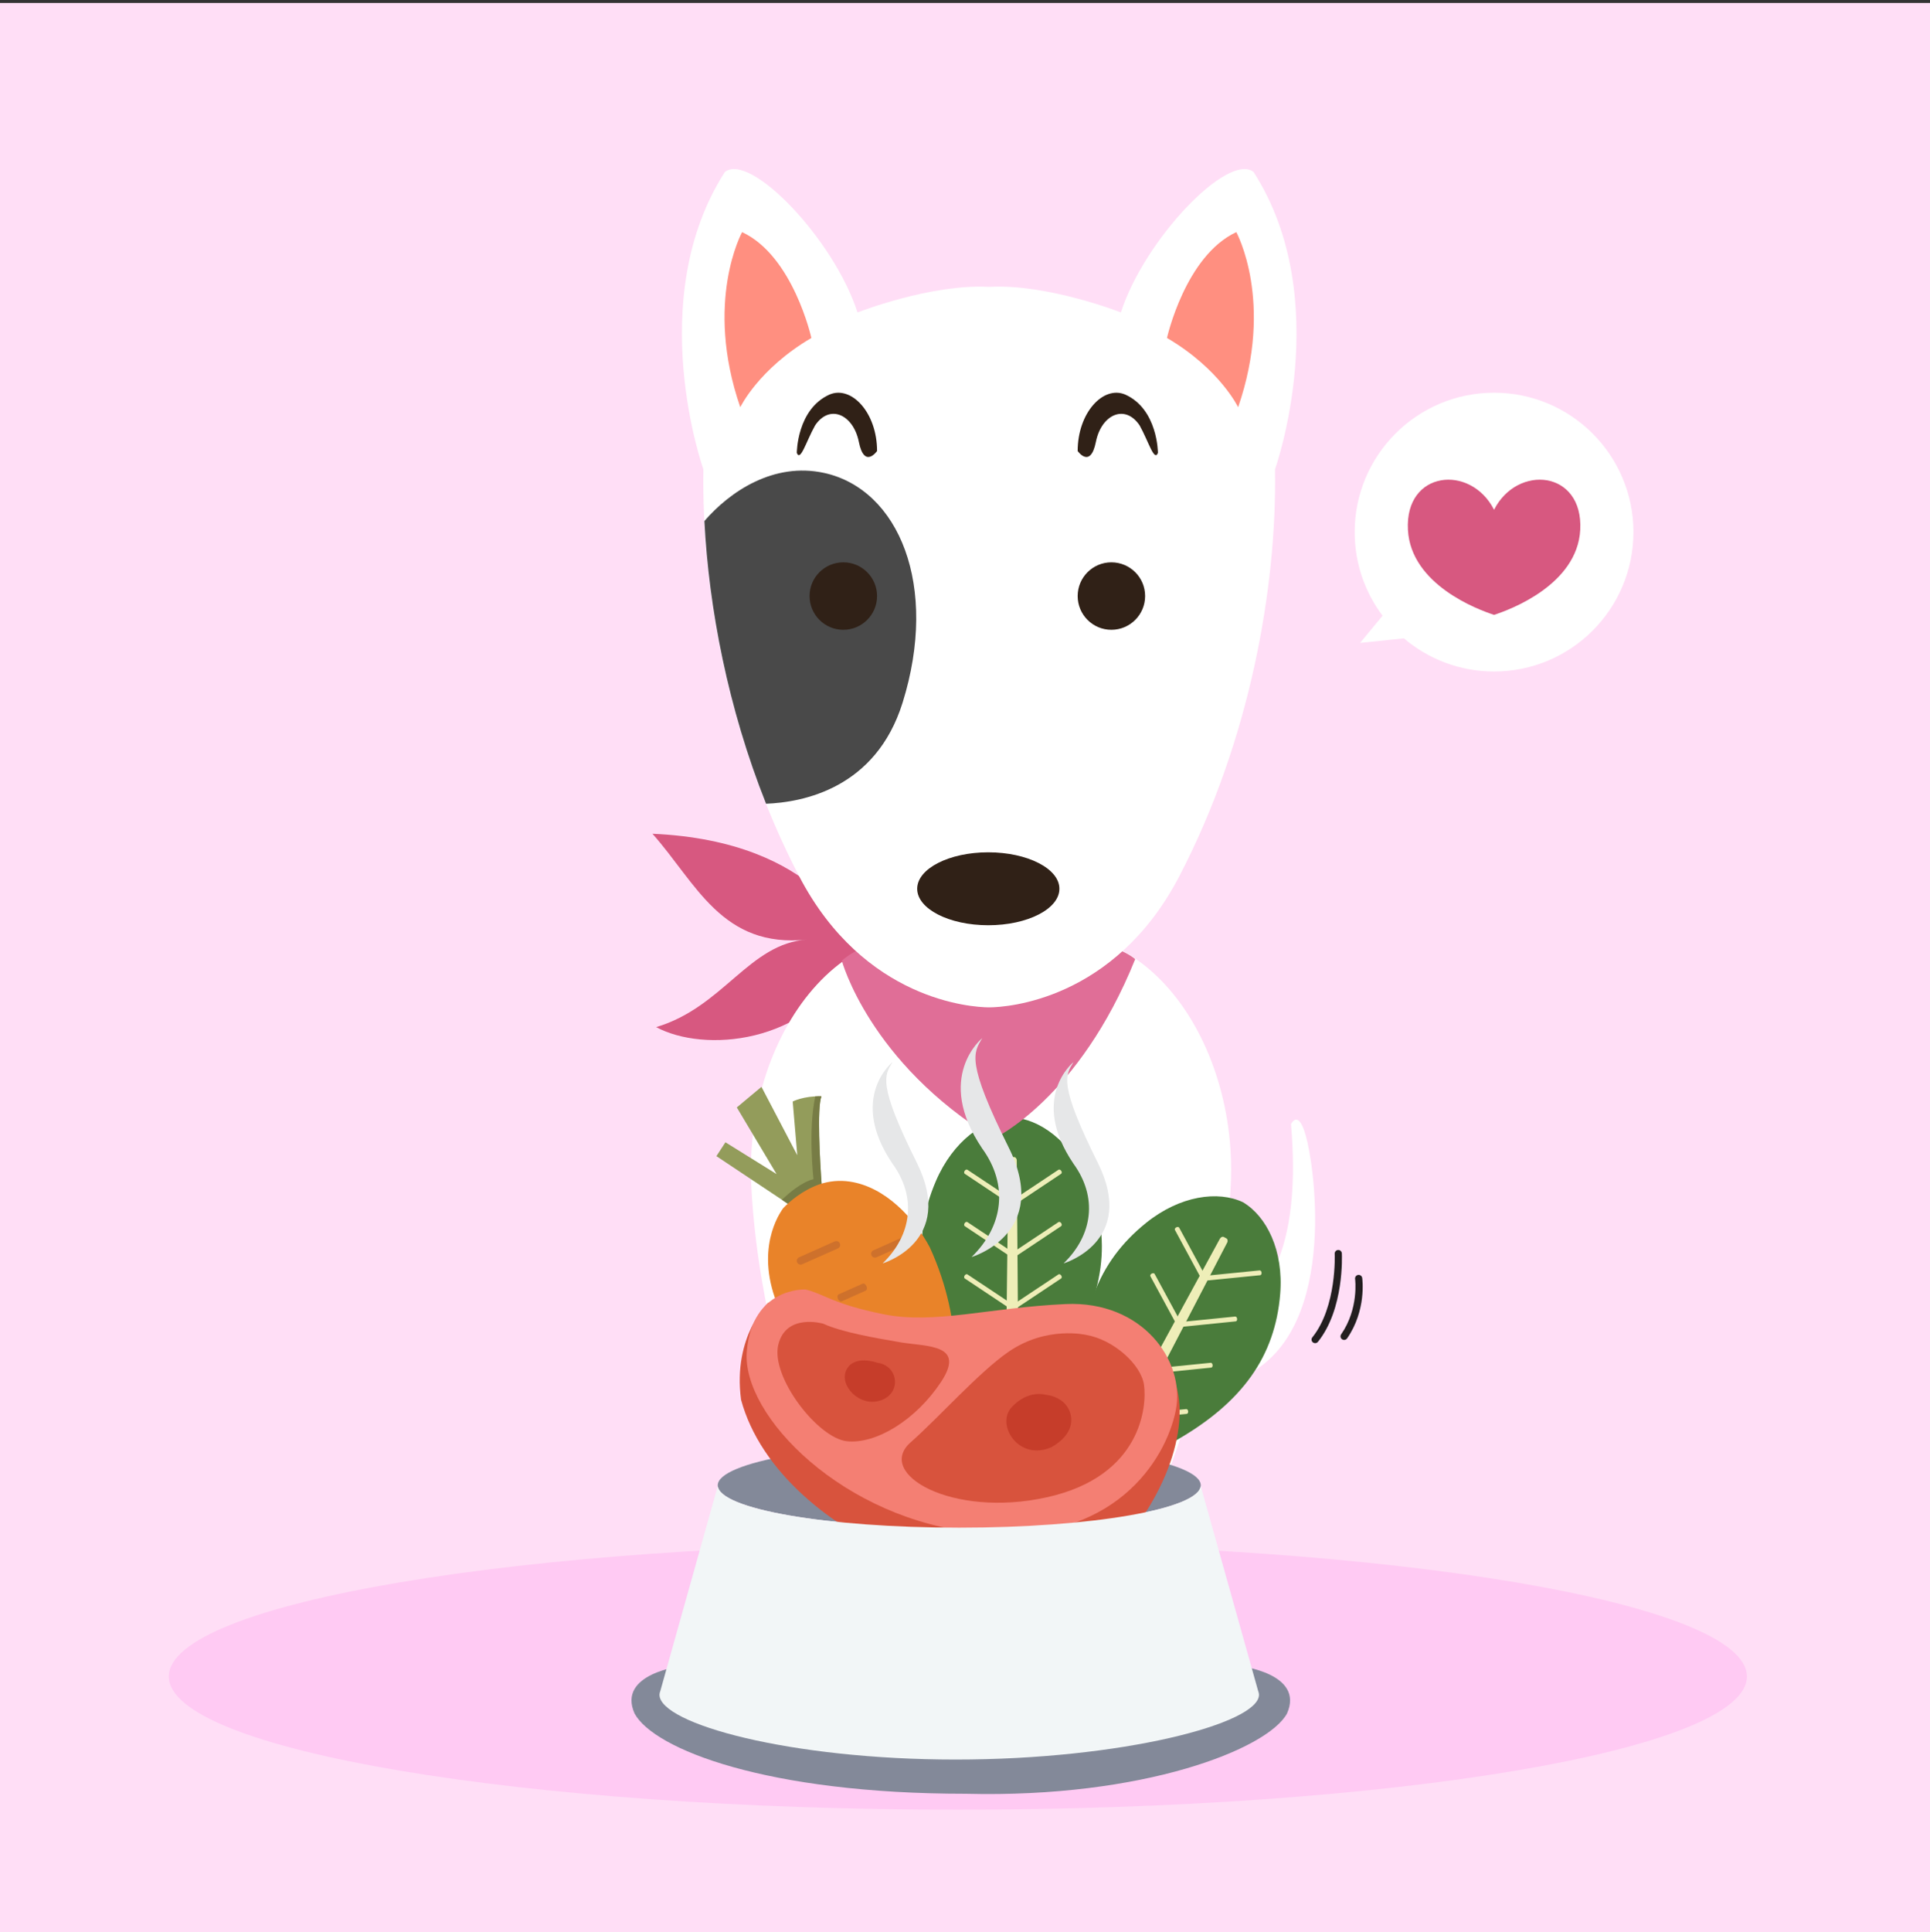 <?xml version="1.0" encoding="utf-8"?>
<!-- Generator: Adobe Illustrator 24.3.0, SVG Export Plug-In . SVG Version: 6.00 Build 0)  -->
<svg version="1.1" id="Layer_1" xmlns="http://www.w3.org/2000/svg" xmlns:xlink="http://www.w3.org/1999/xlink" x="0px" y="0px"
	 viewBox="0 0 423.73 424.12" style="enable-background:new 0 0 423.73 424.12;" xml:space="preserve">
<rect x="0" y="0" width="423.73" height="424.12" fill="#333333" stroke="none"/>
<style type="text/css">
	.st0{fill:#FFDEF6;}
	.st1{fill:#FFCAF3;}
	.st2{fill:#D75880;}
	.st3{fill:#FFFFFF;}
	.st4{fill:#4A7C3B;}
	.st5{fill:#EEEEB8;}
	.st6{fill:#939C5B;}
	.st7{fill:#777C45;}
	.st8{fill:#E98329;}
	.st9{fill:#CE712C;}
	.st10{fill:#838999;}
	.st11{fill:#D8533D;}
	.st12{fill:#F47F73;}
	.st13{fill:#C63D2A;}
	.st14{fill:#F2F6F7;}
	.st15{fill:#E06E97;}
	.st16{fill:#FF8F80;}
	.st17{fill:#494949;}
	.st18{fill:#302117;}
	.st19{fill:#231F20;}
	.st20{fill:#E6E7E8;}
</style>
<rect y="0.65" class="st0" width="423.73" height="423.73"/>
<path class="st1" d="M383.54,367.99c0,16.14-77.56,29.23-173.24,29.23c-95.68,0-173.24-13.08-173.24-29.23
	c0-16.15,77.56-29.23,173.24-29.23C305.98,338.76,383.54,351.85,383.54,367.99z"/>
<path class="st2" d="M187.69,206.23c0,0-7.61-21.62-44.44-23.22c9.61,10.8,15.21,25.22,34.03,23.22
	c-12.81,0.8-18.41,14.81-33.22,19.22c10.4,5.6,32.83,4,43.24-14.41C187.29,211.04,189.69,209.43,187.69,206.23z"/>
<path class="st3" d="M257.02,291.17c0,0,30.83,6.41,26.42-44.43c0,0,2.41-5.21,4.4,8.4c2,13.61,3.61,52.05-30.03,49.24
	C255.01,299.98,257.02,291.17,257.02,291.17z"/>
<path class="st3" d="M217.58,208.82c-30.15-14.89-54.24,17.32-52.65,51.12c1.6,34.03,14.81,66.06,14.81,66.06h37.23h1.2h37.24
	c0,0,13.2-32.03,14.81-66.06C271.82,226.14,247.73,193.94,217.58,208.82z"/>
<path class="st4" d="M238.82,259.27c-3.79-8.86-10.67-13.73-16.68-14.01l0,0c0,0,0,0,0,0l0,0l0,0c-6.01,0.28-12.89,5.16-16.68,14.01
	c-5.38,12.56-3.82,24.89,5.22,39.15c7.67,11.38,9.83,16.58,10.03,18.96h1.43h0h1.47c0.2-2.38,2.32-7.58,9.99-18.96
	C242.63,284.17,244.2,271.83,238.82,259.27z"/>
<path class="st5" d="M221.38,298.46c0.17,0.12,0.45,0.01,0.61-0.23l0,0c0.17-0.24,0.16-0.54-0.01-0.65l-9.58-6.38
	c-0.17-0.11-0.45-0.01-0.61,0.23l0,0c-0.16,0.25-0.15,0.54,0.02,0.65L221.38,298.46z"/>
<path class="st5" d="M221.38,286.99c0.17,0.11,0.45,0.01,0.61-0.24l0,0c0.17-0.25,0.16-0.54-0.01-0.65l-9.58-6.37
	c-0.17-0.12-0.45-0.01-0.61,0.24l0,0c-0.16,0.24-0.15,0.54,0.02,0.65L221.38,286.99z"/>
<path class="st5" d="M221.38,275.51c0.17,0.11,0.45,0.01,0.61-0.24l0,0c0.17-0.24,0.16-0.54-0.01-0.65l-9.58-6.37
	c-0.17-0.12-0.45-0.02-0.61,0.23l0,0c-0.16,0.25-0.15,0.54,0.02,0.65L221.38,275.51z"/>
<path class="st5" d="M221.38,264.02c0.17,0.12,0.45,0.01,0.61-0.23l0,0c0.17-0.24,0.16-0.54-0.01-0.66l-9.58-6.37
	c-0.17-0.12-0.45-0.01-0.61,0.23l0,0c-0.16,0.24-0.15,0.54,0.02,0.65L221.38,264.02z"/>
<path class="st5" d="M223.4,298.46c-0.17,0.12-0.45,0.01-0.61-0.23l0,0c-0.17-0.24-0.16-0.54,0.02-0.65l9.57-6.38
	c0.17-0.11,0.45-0.01,0.61,0.23l0,0c0.17,0.25,0.15,0.54-0.02,0.65L223.4,298.46z"/>
<path class="st5" d="M223.4,286.99c-0.17,0.11-0.45,0.01-0.61-0.24l0,0c-0.17-0.25-0.16-0.54,0.02-0.65l9.57-6.37
	c0.17-0.12,0.45-0.01,0.61,0.24l0,0c0.17,0.24,0.15,0.54-0.02,0.65L223.4,286.99z"/>
<path class="st5" d="M223.4,275.51c-0.17,0.11-0.45,0.01-0.61-0.24l0,0c-0.17-0.24-0.16-0.54,0.02-0.65l9.57-6.37
	c0.17-0.12,0.45-0.02,0.61,0.23l0,0c0.17,0.25,0.15,0.54-0.02,0.65L223.4,275.51z"/>
<path class="st5" d="M223.4,264.02c-0.17,0.12-0.45,0.01-0.61-0.23l0,0c-0.17-0.24-0.16-0.54,0.02-0.66l9.57-6.37
	c0.17-0.12,0.45-0.01,0.61,0.23l0,0c0.17,0.24,0.15,0.54-0.02,0.65L223.4,264.02z"/>
<path class="st5" d="M223.76,324.24l-0.53-69.52c0-0.42-0.27-0.75-0.61-0.75h-0.61c-0.33,0-0.61,0.33-0.61,0.75l-0.83,69.52H223.76z
	"/>
<path class="st4" d="M281.06,284.07c0.8-9.6-3-17.12-8.18-20.19l0,0h0l0,0l0,0c-5.45-2.57-13.8-1.48-21.3,4.57
	c-10.64,8.58-15.02,20.22-13.71,37.04c1.45,13.65,0.93,19.26-0.01,21.45l1.26,0.67l0.01,0l1.3,0.69c1.29-2.02,5.6-5.62,17.7-12.09
	C272.78,307.86,279.94,297.69,281.06,284.07z"/>
<path class="st5" d="M247.31,310.54c0.1,0.18,0.39,0.22,0.65,0.08l0,0c0.26-0.14,0.39-0.4,0.28-0.58l-5.48-10.12
	c-0.1-0.18-0.39-0.22-0.65-0.08l0,0c-0.26,0.15-0.39,0.4-0.29,0.59L247.31,310.54z"/>
<path class="st5" d="M252.68,300.4c0.1,0.17,0.39,0.21,0.65,0.07l0,0c0.26-0.14,0.39-0.41,0.29-0.59l-5.48-10.11
	c-0.1-0.18-0.39-0.22-0.65-0.08l0,0c-0.26,0.14-0.39,0.41-0.28,0.58L252.68,300.4z"/>
<path class="st5" d="M258.05,290.25c0.1,0.18,0.39,0.21,0.65,0.08l0,0c0.26-0.14,0.38-0.4,0.28-0.59l-5.48-10.11
	c-0.09-0.18-0.38-0.22-0.65-0.08l0,0c-0.26,0.14-0.39,0.41-0.28,0.59L258.05,290.25z"/>
<path class="st5" d="M263.43,280.1c0.1,0.18,0.39,0.22,0.65,0.08l0,0c0.26-0.14,0.39-0.4,0.29-0.59l-5.48-10.11
	c-0.1-0.19-0.39-0.22-0.65-0.08l0,0c-0.26,0.14-0.39,0.4-0.28,0.58L263.43,280.1z"/>
<path class="st5" d="M249.09,311.49c-0.21,0.02-0.4-0.2-0.43-0.49l0,0c-0.03-0.29,0.11-0.55,0.32-0.56l11.45-1.15
	c0.21-0.02,0.4,0.2,0.43,0.49l0,0c0.03,0.3-0.11,0.54-0.33,0.57L249.09,311.49z"/>
<path class="st5" d="M254.46,301.35c-0.2,0.01-0.4-0.2-0.43-0.5l0,0c-0.03-0.3,0.12-0.55,0.32-0.57l11.45-1.15
	c0.21-0.02,0.4,0.2,0.43,0.5l0,0c0.03,0.29-0.12,0.55-0.32,0.56L254.46,301.35z"/>
<path class="st5" d="M259.84,291.2c-0.21,0.02-0.4-0.21-0.43-0.5l0,0c-0.03-0.29,0.11-0.55,0.32-0.57l11.45-1.15
	c0.21-0.02,0.4,0.2,0.43,0.5l0,0c0.03,0.29-0.11,0.55-0.33,0.56L259.84,291.2z"/>
<path class="st5" d="M265.21,281.05c-0.21,0.02-0.4-0.2-0.43-0.49l0,0c-0.03-0.29,0.12-0.54,0.33-0.57l11.44-1.14
	c0.21-0.02,0.4,0.2,0.43,0.5l0,0c0.03,0.29-0.11,0.54-0.33,0.56L265.21,281.05z"/>
<path class="st5" d="M237.35,334.44l32.07-61.68c0.2-0.37,0.11-0.79-0.18-0.95l-0.53-0.28c-0.3-0.16-0.69,0.01-0.89,0.38
	l-33.27,61.05L237.35,334.44z"/>
<path class="st6" d="M180.41,260.22c-0.39-5.41-1.06-16.96-0.06-19.59c-3.95-0.1-6.31,1.15-6.31,1.15l1,11.78l-7.86-15l-5.41,4.52
	l8.73,14.63l-11.23-6.98l-1.98,3.04l16.17,10.77C173.95,264.09,176.98,261.39,180.41,260.22z"/>
<path class="st7" d="M178.6,258.83c-2.52,0.59-5.31,2.96-6.93,4.52l1.79,1.2c0.49-0.46,3.52-3.16,6.95-4.33
	c-0.39-5.41-1.06-16.96-0.06-19.59c-0.48-0.01-0.93-0.01-1.35,0.02C177.38,247.89,178.6,258.83,178.6,258.83z"/>
<path class="st8" d="M171.13,266.47c-2.13,3.74-5.99,14,4.34,28.4c12.78,17.84,23.33,22.25,28.5,20.62
	c1.12-0.35,2.11-1.29,2.97-2.79c3.47-6.08,4.9-22.15-2.81-38.93c-3.31-6.22-9.68-13.28-17.61-14.42c-2.21-0.32-4.39-0.12-6.51,0.57
	c-3.88,1.34-6.7,3.86-8.04,5.25C171.82,265.37,171.5,265.81,171.13,266.47z"/>
<path class="st9" d="M184.39,272.92c0.19,0.42,0,0.91-0.42,1.1l-7.85,3.49c-0.42,0.19-0.92,0-1.11-0.42l0,0
	c-0.19-0.42,0-0.92,0.42-1.11l7.85-3.5C183.71,272.3,184.21,272.49,184.39,272.92L184.39,272.92z"/>
<path class="st9" d="M200.71,271.37c0.19,0.42,0,0.92-0.43,1.1l-7.84,3.5c-0.42,0.19-0.92,0-1.11-0.42l0,0
	c-0.19-0.42,0-0.92,0.42-1.1l7.84-3.5C200.03,270.75,200.52,270.94,200.71,271.37L200.71,271.37z"/>
<path class="st9" d="M190.23,282.3c0.19,0.42,0.11,0.87-0.17,1l-5.24,2.33c-0.28,0.13-0.66-0.11-0.85-0.54l0,0
	c-0.19-0.42-0.11-0.87,0.17-0.99l5.24-2.33C189.65,281.63,190.04,281.87,190.23,282.3L190.23,282.3z"/>
<path class="st9" d="M187.9,293.99c0.18,0.43,0.11,0.87-0.17,0.99l-5.25,2.33c-0.28,0.13-0.67-0.11-0.85-0.54l0,0
	c-0.19-0.43-0.11-0.87,0.17-0.99l5.24-2.34C187.33,293.33,187.71,293.57,187.9,293.99L187.9,293.99z"/>
<path class="st9" d="M200.58,300.5c0.19,0.42,0.11,0.87-0.17,1l-5.24,2.33c-0.29,0.13-0.67-0.11-0.85-0.53l0,0
	c-0.19-0.42-0.11-0.87,0.17-0.99l5.24-2.34C200.01,299.84,200.39,300.08,200.58,300.5L200.58,300.5z"/>
<path class="st9" d="M207.28,291.3c0.19,0.42,0.11,0.87-0.17,1l-5.24,2.33c-0.28,0.13-0.67-0.11-0.85-0.54l0,0
	c-0.19-0.42-0.11-0.86,0.17-0.99l5.24-2.34C206.7,290.64,207.09,290.88,207.28,291.3L207.28,291.3z"/>
<path class="st10" d="M263.63,326.03c0,5.14-23.74,9.3-53.03,9.3c-29.28,0-53.02-4.16-53.02-9.3c0-5.13,23.74-9.3,53.02-9.3
	C239.89,316.73,263.63,320.9,263.63,326.03z"/>
<path class="st10" d="M272.11,365.68c-14.14-1.49-32.96-2.62-58.73-0.66c-25.45,3.26-48.2-0.97-63.62,0.66
	c0,0-14.36,1.63-10.44,10.43c4.24,7.84,29.04,17.62,72.76,17.62c38.83,0.98,66.23-9.79,70.48-17.62
	C286.47,367.31,272.11,365.68,272.11,365.68z"/>
<path class="st11" d="M168.71,285.9c0,0-7.89,7.3-6.01,21.34c4.18,15.47,19.49,28.35,37.12,35.22c17.64,6.87,41.4,4.69,50.88-9.25
	c9.48-13.94,11.61-30.08,2.25-36.72C223.19,296.35,191.92,302.42,168.71,285.9z"/>
<path class="st12" d="M176.86,283.04c0,0-11.69-0.62-12.9,13.55c-1.21,14.17,21.32,37.13,50.91,39.85
	c29.59,2.72,41.1-15.99,43.27-26.86c2.18-10.87-7.35-24.12-24.2-23.34c-16.84,0.77-28.69,4.5-39.98,2.23
	C182.68,286.18,181,284.03,176.86,283.04z"/>
<path class="st11" d="M180.75,290.55c0,0-8.19-2.41-9.88,4.64c-1.69,7.04,8.67,20.49,15.08,21.16c6.41,0.67,15.15-4.69,20.65-13.01
	c5.51-8.32-2.96-7.73-8.86-8.7C191.84,293.64,184.69,292.37,180.75,290.55z"/>
<path class="st11" d="M238.45,293.01c0,0-8.7-2.09-17.12,3.77c-6.51,4.53-15.1,14.25-21.42,19.83c-7.8,6.9,9.14,16.67,29.98,12.03
	c20.84-4.63,21.94-20.15,21.27-24.69C250.5,299.42,244.36,294,238.45,293.01z"/>
<path class="st13" d="M192.53,299.1c0,0-5-1.82-6.7,1.58c-1.7,3.41,2.92,8.29,7.55,6.7C198.01,305.8,197.28,299.7,192.53,299.1z"/>
<path class="st13" d="M229.57,306.16c0,0-3.77-1.22-7.43,2.68c-3.65,3.9,1.59,12.06,8.78,8.77c4.87-2.8,4.75-6.34,3.65-8.4
	C233.47,307.13,231.15,306.28,229.57,306.16z"/>
<path class="st14" d="M276.23,371.18l-12.63-45.04c-0.36,5.09-23.94,9.18-53,9.18c-29.06,0-52.65-4.09-53-9.18l-12.63,45.04
	c-0.11,0.27-0.18,0.54-0.18,0.81c0,6.38,28.68,14.23,65.03,14.23c36.35,0,66.59-7.86,66.59-14.23
	C276.41,371.72,276.34,371.45,276.23,371.18z"/>
<path class="st15" d="M184.82,210.86c0,0,6,22.35,33.37,39.05c0,0,18.69-8.68,31.04-39.38c0,0-6.67-6.34-30.03-5.68
	C206.18,205.19,193.17,203.85,184.82,210.86z"/>
<path class="st3" d="M275.22,37.75c-5.57-4.4-23.99,14.82-29.13,30.83c0,0-16.09-6.33-28.91-5.61c-12.82-0.71-28.91,5.61-28.91,5.61
	c-5.14-16.01-23.56-35.23-29.12-30.83c-17.99,28.03-4.72,65.26-4.72,65.26c-0.43,26.03,5.57,59.65,21,89.28
	c14.29,27.45,38.12,28.78,41.54,28.82l0,0c0,0,0.04,0,0.1,0c0.05,0,0.08,0,0.11,0c0.03,0,0.06,0,0.1,0c0.06,0,0.11,0,0.11,0l0,0
	c3.42-0.05,27.26-1.37,41.55-28.82c15.42-29.63,21.42-63.25,20.99-89.28C279.93,103.01,293.2,65.77,275.22,37.75z"/>
<path class="st16" d="M162.53,89.39c0,0,4-8.4,15.61-15.21c0,0-4-18.02-15.21-23.23C162.93,50.96,154.52,66.17,162.53,89.39z"/>
<path class="st16" d="M271.83,89.39c0,0-4.01-8.4-15.62-15.21c0,0,4.01-18.02,15.22-23.23C271.42,50.96,279.83,66.17,271.83,89.39z"
	/>
<path class="st17" d="M198.16,154.25c8.01-25.63-0.8-46.84-17.21-50.44c-11.1-2.43-20.73,4.1-26.3,10.56
	c0.98,19.13,5.17,41.04,13.54,62.05C176.29,176.11,192.28,173.05,198.16,154.25z"/>
<path class="st18" d="M232.59,195.08c0,4.42-6.99,8.01-15.61,8.01c-8.62,0-15.61-3.59-15.61-8.01c0-4.41,6.99-8,15.61-8
	C225.6,187.09,232.59,190.67,232.59,195.08z"/>
<path class="st18" d="M174.94,99.41c0,0,0-9.61,7.21-12.82c4.8-2,10.41,4,10.41,12.41c0,0-2.8,4-4-2.01c-1.21-6-6.41-8.4-9.61-3.6
	C176.94,97,175.74,101.4,174.94,99.41z"/>
<path class="st18" d="M192.56,130.83c0,4.09-3.32,7.41-7.41,7.41c-4.09,0-7.41-3.32-7.41-7.41c0-4.09,3.32-7.4,7.41-7.4
	C189.24,123.43,192.56,126.75,192.56,130.83z"/>
<path class="st18" d="M254.22,99.41c0,0,0-9.61-7.21-12.82c-4.8-2-10.41,4-10.41,12.41c0,0,2.8,4,4-2.01c1.2-6,6.4-8.4,9.61-3.6
	C252.21,97,253.41,101.4,254.22,99.41z"/>
<path class="st18" d="M236.6,130.83c0,4.09,3.31,7.41,7.4,7.41c4.09,0,7.41-3.32,7.41-7.41c0-4.09-3.32-7.4-7.41-7.4
	C239.91,123.43,236.6,126.75,236.6,130.83z"/>
<path class="st19" d="M288.73,294.82c-0.17,0-0.34-0.06-0.49-0.17c-0.34-0.27-0.39-0.77-0.12-1.1c5.42-6.75,4.92-18.25,4.91-18.36
	c-0.02-0.43,0.31-0.8,0.75-0.82c0.41-0.04,0.8,0.31,0.82,0.74c0.02,0.5,0.54,12.21-5.25,19.42
	C289.19,294.72,288.96,294.82,288.73,294.82z"/>
<path class="st19" d="M295.1,294.11c-0.16,0-0.31-0.04-0.45-0.14c-0.36-0.24-0.45-0.73-0.2-1.09c3.92-5.66,3.07-12.09,3.06-12.15
	c-0.06-0.43,0.24-0.83,0.67-0.89c0.43-0.06,0.83,0.24,0.89,0.67c0.04,0.29,0.95,7.11-3.32,13.27
	C295.59,294,295.35,294.11,295.1,294.11z"/>
<path class="st3" d="M328.02,86.2c-16.9,0-30.6,13.7-30.6,30.6c0,6.89,2.28,13.24,6.12,18.35l-4.94,5.97l9.63-1
	c5.34,4.53,12.24,7.27,19.79,7.27c16.9,0,30.6-13.7,30.6-30.6C358.62,99.9,344.92,86.2,328.02,86.2z"/>
<path class="st2" d="M328.02,111.89c-5.11-10.05-19.61-8.65-18.91,4.41c0.65,12.06,15.44,17.54,18.85,18.64v0.04
	c0.02,0,0.04-0.02,0.06-0.02c0.02,0,0.04,0.02,0.06,0.02v-0.04c3.41-1.1,18.21-6.58,18.86-18.64
	C347.63,103.24,333.13,101.84,328.02,111.89z"/>
<path class="st20" d="M215.66,227.86c0,0-10.64,8.52,0,24.26c5.8,8,4.62,17.03-2.36,23.8c0,0,17.56-5.16,8.17-24.03
	C212.07,233.01,213.73,231.07,215.66,227.86z"/>
<path class="st20" d="M235.68,233.13c0,0-9.78,7.84,0,22.3c5.34,7.36,4.25,15.66-2.17,21.88c0,0,16.15-4.74,7.51-22.09
	C232.38,237.87,233.9,236.08,235.68,233.13z"/>
<path class="st20" d="M195.95,233.13c0,0-9.78,7.84,0,22.3c5.34,7.36,4.25,15.66-2.17,21.88c0,0,16.14-4.74,7.51-22.09
	C192.65,237.87,194.18,236.08,195.95,233.13z"/>
</svg>
